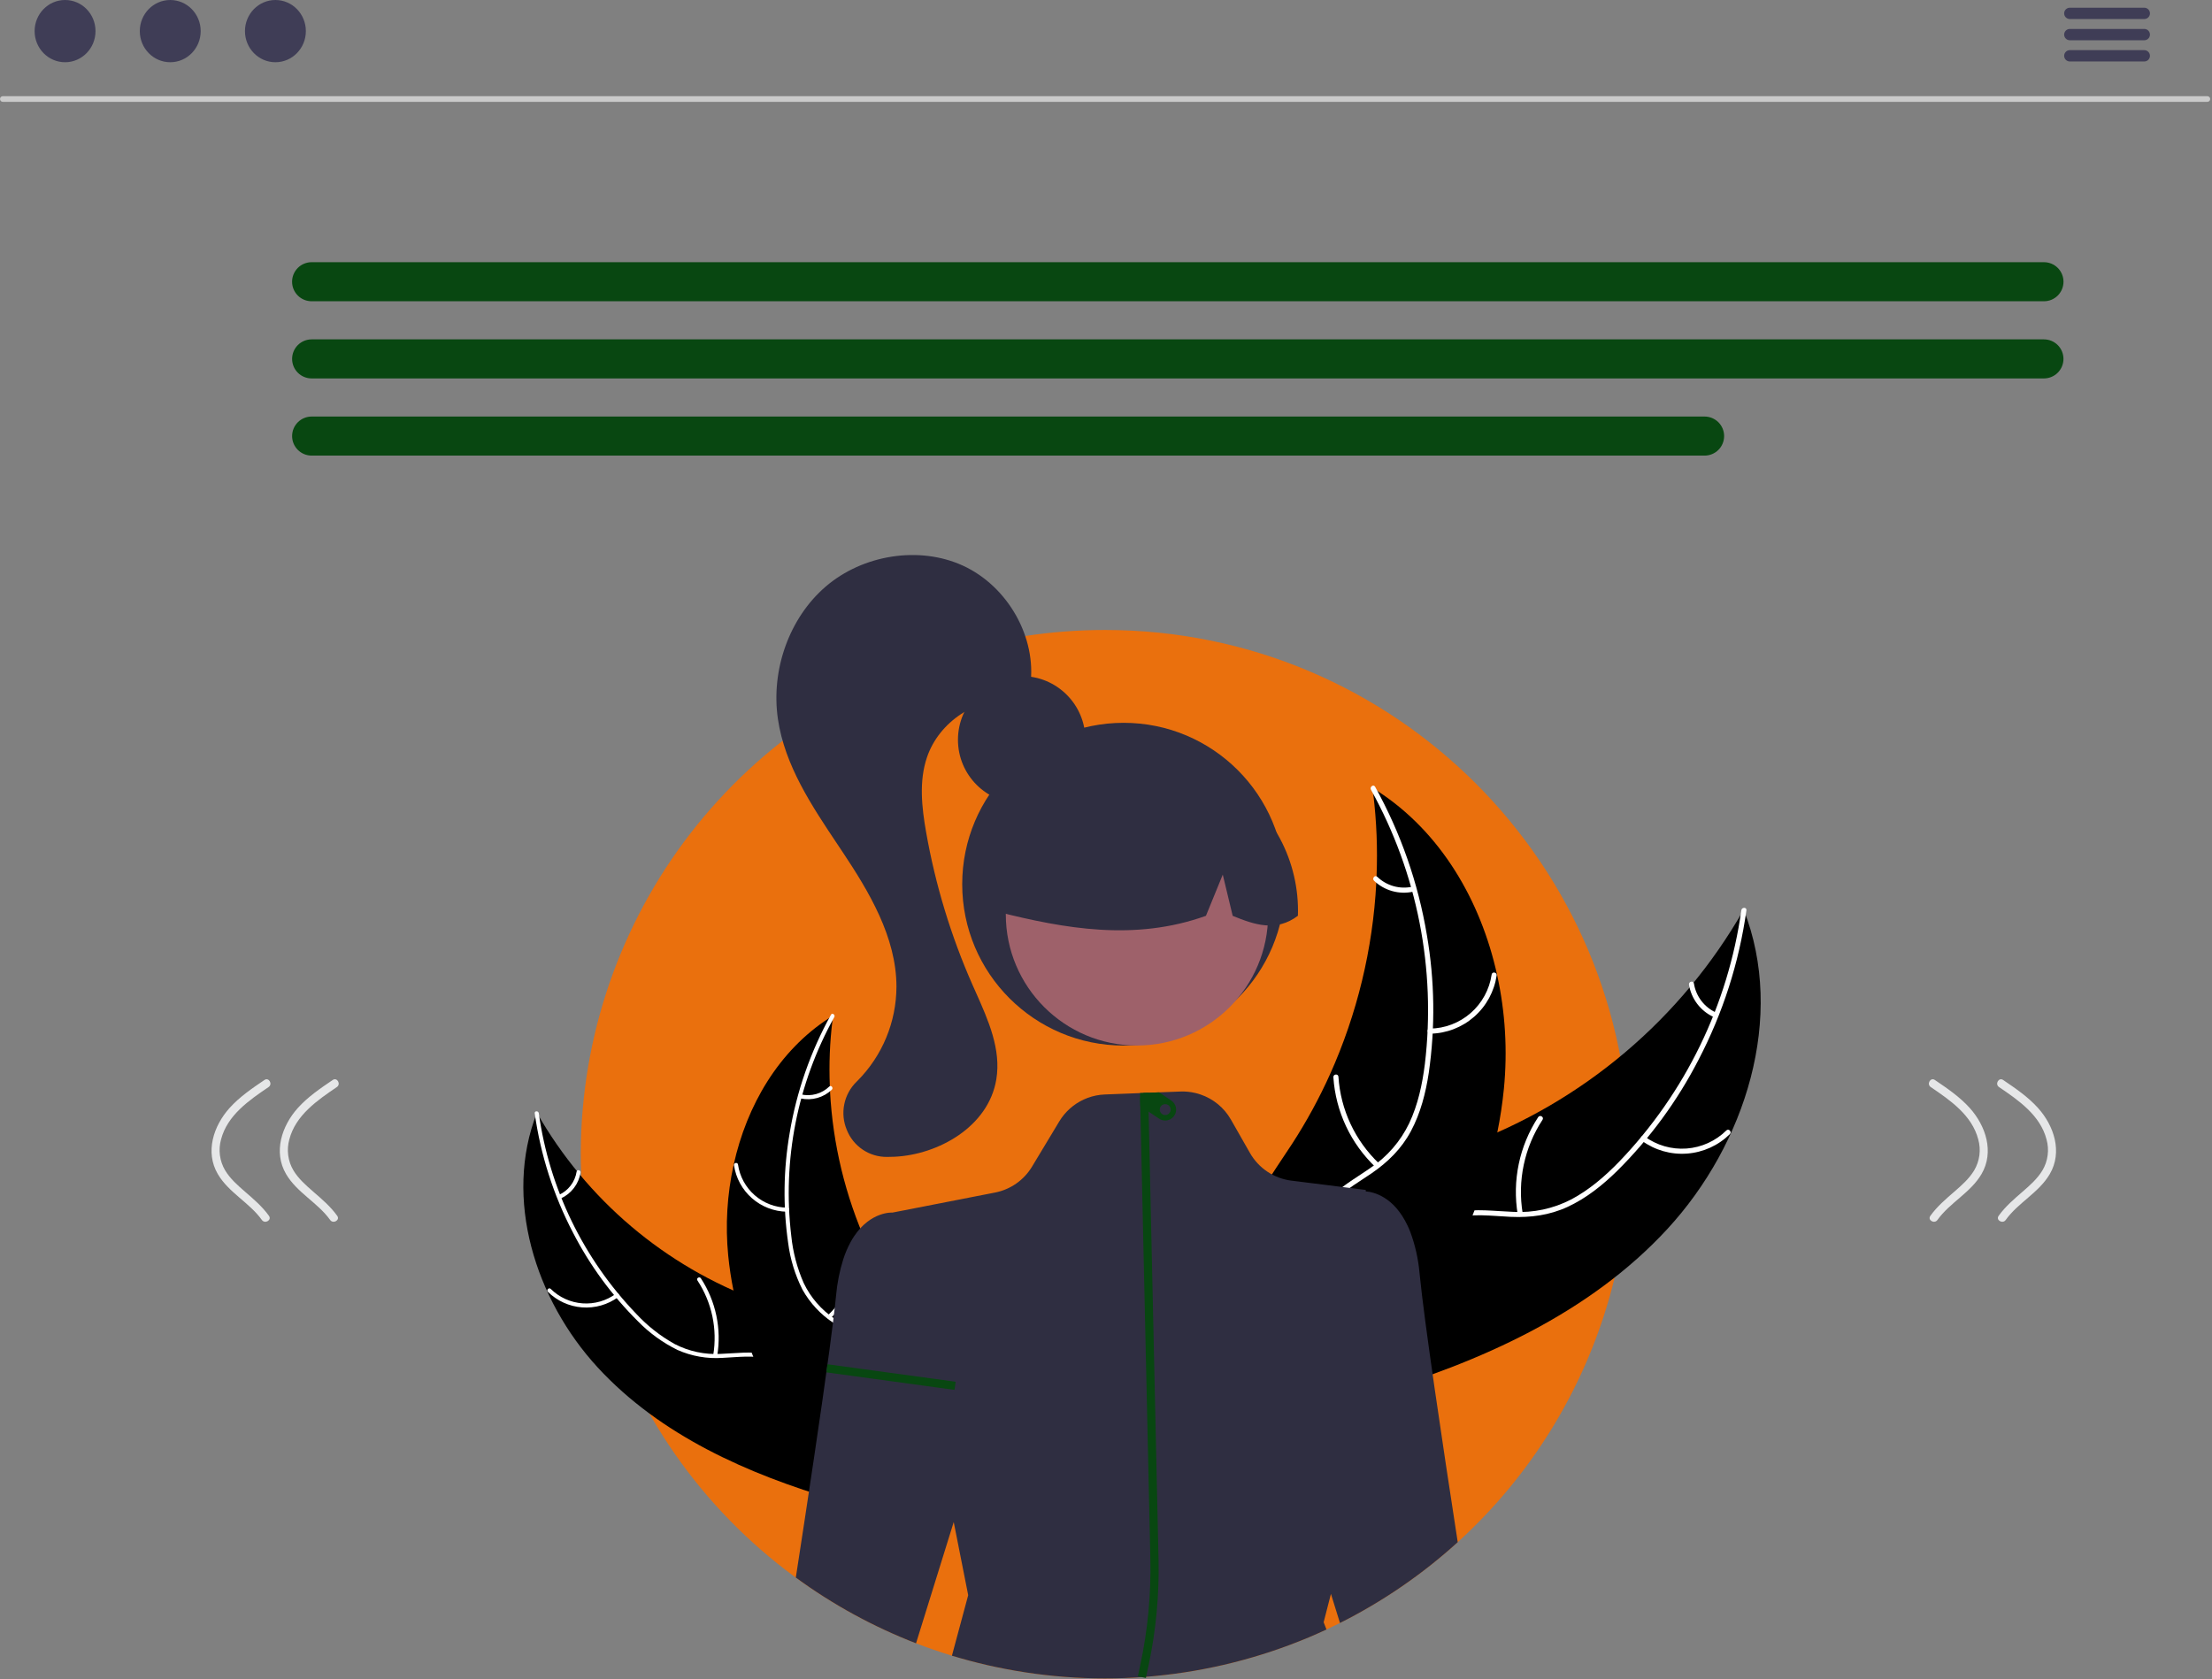 <svg width="810" height="615" viewBox="0 0 810 615" fill="none" xmlns="http://www.w3.org/2000/svg">
<rect x="0" y="0" width="810" height="615" fill="#808080" stroke="none"/>
<g clip-path="url(#clip0_219_2)">
<path d="M596.668 422.734C596.655 458.366 586.736 493.293 568.019 523.613C549.303 553.934 522.525 578.454 490.678 594.434C489.048 595.254 487.401 596.051 485.738 596.824C442.751 616.773 393.922 620.187 348.578 606.414C344.128 605.054 339.748 603.541 335.438 601.874C296.024 586.628 262.739 558.807 240.741 522.723C218.743 486.639 209.261 444.307 213.764 402.287C218.268 360.267 236.504 320.905 265.649 290.302C294.793 259.699 333.218 239.563 374.968 233.014C384.795 231.494 394.724 230.732 404.668 230.734C510.708 230.734 596.668 316.694 596.668 422.734Z" fill="#F16F05" fill-opacity="0.93"/>
<path d="M610.595 450.099C639.218 419.022 653.946 372.495 638.513 333.166C615.776 373.09 579.65 403.685 536.527 419.538C519.874 425.591 500.722 430.59 491.676 445.826C486.047 455.306 485.648 467.173 488.198 477.898C490.75 488.625 495.99 498.488 501.178 508.217L501.21 510.969C541.745 499.055 581.973 481.175 610.595 450.099Z" fill="black"/>
<path d="M637.652 333.375C632.793 368.007 617.146 400.226 592.933 425.459C587.713 430.833 581.949 435.83 575.287 439.337C568.768 442.705 561.465 444.265 554.137 443.857C547.298 443.613 540.33 442.571 533.55 443.994C526.404 445.494 520.75 450.109 517.082 456.333C512.594 463.948 511.109 472.722 509.956 481.352C508.676 490.935 507.498 500.908 502.025 509.156C501.362 510.155 502.951 511.125 503.614 510.128C513.134 495.779 509.926 477.456 516.344 461.985C519.339 454.766 524.528 448.406 532.292 446.219C539.081 444.307 546.267 445.375 553.19 445.682C560.459 446.004 567.379 445.111 574.035 442.033C580.843 438.884 586.814 434.101 592.149 428.884C604.158 416.964 614.218 403.229 621.96 388.184C630.892 371.061 636.829 352.537 639.514 333.413C639.68 332.229 637.816 332.199 637.652 333.375V333.375Z" fill="white"/>
<path d="M601.208 417.793C605.993 421.281 611.862 422.954 617.766 422.514C623.671 422.074 629.227 419.55 633.442 415.391C634.292 414.547 633.02 413.186 632.169 414.032C628.251 417.911 623.075 420.262 617.576 420.661C612.077 421.059 606.616 419.479 602.18 416.205C601.215 415.494 600.248 417.087 601.208 417.793V417.793Z" fill="white"/>
<path d="M557.589 444.437C555.607 432.497 558.199 420.248 564.847 410.133C565.506 409.131 563.917 408.161 563.258 409.161C556.36 419.7 553.689 432.452 555.779 444.873C555.979 446.057 557.788 445.615 557.589 444.437Z" fill="white"/>
<path d="M628.429 370.883C626.297 369.92 624.437 368.441 623.017 366.581C621.597 364.721 620.661 362.537 620.293 360.226C620.109 359.04 618.299 359.484 618.483 360.662C618.901 363.214 619.938 365.624 621.502 367.683C623.066 369.741 625.111 371.385 627.457 372.472C627.67 372.592 627.921 372.628 628.158 372.571C628.396 372.513 628.603 372.368 628.738 372.163C628.865 371.952 628.904 371.7 628.847 371.46C628.789 371.22 628.639 371.013 628.429 370.883V370.883Z" fill="white"/>
<path d="M502.597 288.565C502.691 289.308 502.786 290.052 502.868 290.806C504.086 300.811 504.488 310.898 504.072 320.968C504.052 321.747 504.02 322.536 503.978 323.313C502.717 347.563 496.964 371.368 487.013 393.517C483.045 402.328 478.412 410.823 473.155 418.931C465.894 430.127 457.131 441.689 454.083 454.26C453.75 455.568 453.499 456.895 453.33 458.234L497.85 510.795C498.011 510.863 498.161 510.943 498.323 511.012L500.004 513.192C500.305 512.793 500.607 512.372 500.908 511.973C501.083 511.742 501.248 511.5 501.423 511.269C501.537 511.111 501.65 510.953 501.762 510.817C501.8 510.765 501.837 510.712 501.863 510.67C501.975 510.534 502.064 510.396 502.164 510.271C503.863 507.925 505.55 505.563 507.222 503.185C507.234 503.175 507.234 503.175 507.236 503.153C519.934 485.003 531.229 465.634 539.224 445.165C539.465 444.55 539.718 443.924 539.938 443.284C543.49 434.038 546.282 424.517 548.283 414.816C549.362 409.501 550.171 404.134 550.708 398.737C552.067 384.789 551.223 370.714 548.208 357.027C542.194 329.745 527.521 304.69 504.376 289.693C503.784 289.31 503.201 288.938 502.597 288.565Z" fill="black"/>
<path d="M502.03 289.248C519.001 319.824 525.906 354.971 521.765 389.695C520.832 397.129 519.239 404.589 516.031 411.399C512.853 418.014 507.962 423.657 501.866 427.742C496.258 431.665 490.067 435.029 485.511 440.247C480.708 445.747 478.972 452.836 479.79 460.014C480.791 468.796 484.889 476.695 489.164 484.281C493.911 492.703 498.975 501.375 499.571 511.255C499.644 512.452 501.497 512.27 501.425 511.075C500.387 493.886 486.794 481.187 482.604 464.971C480.649 457.404 480.963 449.202 485.845 442.782C490.115 437.167 496.496 433.693 502.208 429.77C508.206 425.651 513.193 420.771 516.654 414.306C520.195 407.693 522.082 400.28 523.201 392.902C525.612 376.154 525.376 359.131 522.499 342.457C519.322 323.408 512.909 305.043 503.539 288.157C502.959 287.112 501.453 288.21 502.03 289.248V289.248Z" fill="white"/>
<path d="M523.756 378.592C529.677 378.496 535.37 376.299 539.82 372.392C544.269 368.486 547.186 363.125 548.048 357.267C548.218 356.081 546.383 355.761 546.213 356.948C545.42 362.405 542.703 367.398 538.552 371.027C534.401 374.656 529.089 376.682 523.576 376.739C522.378 376.753 522.565 378.606 523.756 378.592V378.592Z" fill="white"/>
<path d="M504.971 426.128C496.2 417.787 490.894 406.447 490.112 394.368C490.036 393.171 488.183 393.353 488.259 394.548C489.096 407.116 494.641 418.906 503.788 427.566C504.661 428.39 505.839 426.948 504.971 426.128L504.971 426.128Z" fill="white"/>
<path d="M517.248 324.748C514.965 325.263 512.59 325.202 510.337 324.572C508.083 323.942 506.021 322.762 504.336 321.138C503.475 320.302 502.297 321.746 503.153 322.576C505.023 324.361 507.302 325.662 509.79 326.364C512.279 327.065 514.901 327.147 517.429 326.602C517.671 326.57 517.893 326.448 518.048 326.259C518.203 326.07 518.281 325.829 518.265 325.585C518.24 325.34 518.119 325.114 517.929 324.957C517.738 324.801 517.494 324.726 517.248 324.748H517.248Z" fill="white"/>
<path d="M808.328 37.3H1.014C0.743 37.294 0.485 37.182 0.296 36.988C0.106 36.795 0 36.535 0 36.264C0 35.993 0.106 35.733 0.296 35.539C0.485 35.345 0.743 35.234 1.014 35.228H808.328C808.599 35.234 808.857 35.345 809.046 35.539C809.236 35.733 809.342 35.993 809.342 36.264C809.342 36.535 809.236 36.795 809.046 36.988C808.857 37.182 808.599 37.294 808.328 37.3V37.3Z" fill="#CACACA"/>
<path d="M23.826 22.794C29.983 22.794 34.974 17.692 34.974 11.397C34.974 5.103 29.983 0 23.826 0C17.668 0 12.677 5.103 12.677 11.397C12.677 17.692 17.668 22.794 23.826 22.794Z" fill="#3F3D56"/>
<path d="M62.339 22.794C68.497 22.794 73.488 17.692 73.488 11.397C73.488 5.103 68.497 0 62.339 0C56.182 0 51.191 5.103 51.191 11.397C51.191 17.692 56.182 22.794 62.339 22.794Z" fill="#3F3D56"/>
<path d="M100.853 22.794C107.01 22.794 112.002 17.692 112.002 11.397C112.002 5.103 107.01 0 100.853 0C94.696 0 89.704 5.103 89.704 11.397C89.704 17.692 94.696 22.794 100.853 22.794Z" fill="#3F3D56"/>
<path d="M785.253 6.971H757.888C757.346 6.959 756.831 6.736 756.452 6.349C756.073 5.961 755.861 5.441 755.861 4.899C755.861 4.357 756.073 3.837 756.452 3.45C756.831 3.062 757.346 2.839 757.888 2.827H785.253C785.794 2.839 786.31 3.062 786.689 3.45C787.068 3.837 787.28 4.357 787.28 4.899C787.28 5.441 787.068 5.961 786.689 6.349C786.31 6.736 785.794 6.959 785.253 6.971Z" fill="#3F3D56"/>
<path d="M785.253 14.742H757.888C757.346 14.73 756.831 14.507 756.452 14.119C756.073 13.732 755.861 13.212 755.861 12.67C755.861 12.128 756.073 11.608 756.452 11.22C756.831 10.833 757.346 10.61 757.888 10.598H785.253C785.794 10.61 786.31 10.833 786.689 11.22C787.068 11.608 787.28 12.128 787.28 12.67C787.28 13.212 787.068 13.732 786.689 14.119C786.31 14.507 785.794 14.73 785.253 14.742V14.742Z" fill="#3F3D56"/>
<path d="M785.253 22.513H757.888C757.346 22.501 756.831 22.277 756.452 21.89C756.073 21.503 755.861 20.983 755.861 20.441C755.861 19.899 756.073 19.379 756.452 18.991C756.831 18.604 757.346 18.38 757.888 18.368H785.253C785.794 18.38 786.31 18.604 786.689 18.991C787.068 19.379 787.28 19.899 787.28 20.441C787.28 20.983 787.068 21.503 786.689 21.89C786.31 22.277 785.794 22.501 785.253 22.513V22.513Z" fill="#3F3D56"/>
<path d="M218.881 500.854C196.045 476.06 184.295 438.939 196.607 407.561C214.748 439.414 243.57 463.824 277.975 476.471C291.262 481.301 306.542 485.289 313.759 497.445C318.25 505.009 318.569 514.476 316.534 523.034C314.498 531.591 310.317 539.461 306.178 547.222L306.152 549.418C273.812 539.913 241.717 525.648 218.881 500.854Z" fill="black"/>
<path d="M197.294 407.728C201.171 435.358 213.655 461.064 232.973 481.195C237.054 485.603 241.805 489.34 247.051 492.268C252.252 494.955 258.079 496.2 263.925 495.874C269.382 495.68 274.941 494.849 280.35 495.984C283.11 496.606 285.707 497.805 287.972 499.501C290.236 501.198 292.116 503.354 293.489 505.828C297.07 511.904 298.254 518.904 299.174 525.789C300.196 533.435 301.136 541.392 305.502 547.972C306.031 548.769 304.763 549.543 304.235 548.747C296.639 537.299 299.198 522.68 294.077 510.337C291.688 504.578 287.548 499.504 281.354 497.759C275.938 496.234 270.204 497.086 264.681 497.33C258.983 497.732 253.273 496.732 248.05 494.419C242.673 491.767 237.786 488.22 233.598 483.929C224.017 474.418 215.991 463.46 209.814 451.456C202.688 437.795 197.951 423.016 195.809 407.758C195.676 406.814 197.163 406.79 197.294 407.728L197.294 407.728Z" fill="white"/>
<path d="M226.371 475.079C222.553 477.862 217.871 479.197 213.16 478.846C208.449 478.495 204.016 476.481 200.653 473.163C199.975 472.49 200.99 471.404 201.669 472.079C204.795 475.174 208.924 477.05 213.312 477.367C217.699 477.685 222.056 476.424 225.595 473.812C226.365 473.245 227.136 474.516 226.371 475.079V475.079Z" fill="white"/>
<path d="M261.171 496.337C262.752 486.81 260.685 477.038 255.381 468.968C254.855 468.169 256.123 467.394 256.648 468.193C262.152 476.601 264.283 486.775 262.616 496.685C262.456 497.629 261.013 497.276 261.171 496.337V496.337Z" fill="white"/>
<path d="M204.653 437.653C206.354 436.884 207.838 435.705 208.971 434.221C210.104 432.737 210.85 430.995 211.144 429.151C211.291 428.205 212.735 428.559 212.588 429.498C212.255 431.534 211.428 433.457 210.179 435.1C208.931 436.742 207.3 438.054 205.428 438.92C205.258 439.017 205.058 439.045 204.869 438.999C204.679 438.954 204.514 438.838 204.407 438.674C204.305 438.506 204.274 438.305 204.32 438.113C204.366 437.922 204.485 437.757 204.653 437.653V437.653Z" fill="white"/>
<path d="M305.046 371.977C304.971 372.57 304.895 373.163 304.829 373.765C303.858 381.747 303.537 389.795 303.869 397.829C303.885 398.45 303.91 399.08 303.944 399.7C304.95 419.047 309.54 438.039 317.479 455.711C320.645 462.74 324.341 469.519 328.535 475.987C334.328 484.92 341.32 494.144 343.752 504.174C344.017 505.217 344.218 506.276 344.352 507.344L308.833 549.279C308.704 549.334 308.585 549.397 308.456 549.453L307.114 551.192C306.875 550.873 306.633 550.538 306.393 550.219C306.254 550.035 306.122 549.842 305.982 549.658C305.891 549.532 305.801 549.406 305.712 549.297C305.682 549.256 305.652 549.213 305.631 549.18C305.542 549.071 305.471 548.961 305.391 548.861C304.035 546.99 302.69 545.105 301.356 543.208C301.346 543.2 301.346 543.2 301.344 543.183C291.213 528.702 282.202 513.248 275.823 496.918C275.631 496.427 275.43 495.928 275.254 495.417C272.42 488.04 270.193 480.444 268.596 472.704C267.735 468.464 267.089 464.182 266.661 459.876C265.577 448.747 266.25 437.518 268.656 426.599C273.454 404.832 285.161 384.842 303.626 372.877C304.099 372.571 304.564 372.274 305.046 371.977Z" fill="black"/>
<path d="M305.498 372.522C291.958 396.916 286.449 424.957 289.753 452.662C290.358 458.638 291.902 464.482 294.327 469.978C296.863 475.256 300.765 479.758 305.629 483.017C310.103 486.147 315.042 488.831 318.677 492.994C320.507 495.153 321.859 497.673 322.646 500.391C323.432 503.109 323.635 505.963 323.242 508.765C322.443 515.772 319.174 522.074 315.763 528.126C311.975 534.845 307.935 541.764 307.46 549.647C307.402 550.602 305.923 550.456 305.981 549.503C306.808 535.789 317.654 525.658 320.996 512.719C322.556 506.682 322.306 500.138 318.411 495.016C315.004 490.537 309.914 487.765 305.356 484.635C300.565 481.525 296.607 477.289 293.83 472.298C291.133 466.943 289.367 461.168 288.607 455.221C286.683 441.859 286.872 428.277 289.167 414.973C291.702 399.776 296.818 385.124 304.294 371.651C304.757 370.817 305.958 371.693 305.498 372.522H305.498Z" fill="white"/>
<path d="M288.164 443.804C283.441 443.727 278.898 441.974 275.348 438.857C271.798 435.741 269.471 431.464 268.784 426.79C268.648 425.844 270.112 425.588 270.248 426.536C270.88 430.889 273.048 434.873 276.36 437.768C279.671 440.664 283.909 442.28 288.308 442.325C289.264 442.336 289.114 443.815 288.164 443.804V443.804Z" fill="white"/>
<path d="M303.152 481.729C310.15 475.075 314.383 466.027 315.006 456.39C315.067 455.435 316.546 455.58 316.485 456.534C315.817 466.561 311.393 475.968 304.096 482.876C303.4 483.534 302.459 482.383 303.152 481.729V481.729Z" fill="white"/>
<path d="M293.357 400.845C295.178 401.256 297.073 401.207 298.871 400.705C300.669 400.202 302.314 399.26 303.658 397.965C304.346 397.298 305.285 398.45 304.602 399.112C303.11 400.536 301.292 401.574 299.307 402.134C297.321 402.694 295.229 402.759 293.213 402.324C293.019 402.299 292.843 402.201 292.719 402.05C292.595 401.9 292.533 401.707 292.545 401.513C292.565 401.317 292.662 401.137 292.814 401.012C292.966 400.887 293.161 400.827 293.357 400.845V400.845Z" fill="white"/>
<path d="M748.457 110.338H114.119C113.179 110.339 112.248 110.155 111.379 109.796C110.51 109.437 109.72 108.91 109.055 108.246C108.39 107.581 107.862 106.792 107.502 105.924C107.142 105.055 106.957 104.124 106.957 103.184C106.957 102.244 107.142 101.313 107.502 100.445C107.862 99.576 108.39 98.787 109.055 98.123C109.72 97.459 110.51 96.932 111.379 96.573C112.248 96.214 113.179 96.03 114.119 96.031H748.457C749.397 96.03 750.328 96.214 751.197 96.573C752.066 96.932 752.855 97.459 753.521 98.123C754.186 98.787 754.713 99.576 755.073 100.445C755.433 101.313 755.619 102.244 755.619 103.184C755.619 104.124 755.433 105.055 755.073 105.924C754.713 106.792 754.186 107.581 753.521 108.246C752.855 108.91 752.066 109.437 751.197 109.796C750.328 110.155 749.397 110.339 748.457 110.338V110.338Z" fill="#084711"/>
<path d="M748.457 138.604H114.119C112.221 138.604 110.402 137.85 109.06 136.509C107.719 135.167 106.965 133.348 106.965 131.45C106.965 129.553 107.719 127.734 109.06 126.392C110.402 125.05 112.221 124.297 114.119 124.297H748.457C750.354 124.297 752.174 125.05 753.515 126.392C754.857 127.734 755.61 129.553 755.61 131.45C755.61 133.348 754.857 135.167 753.515 136.509C752.174 137.85 750.354 138.604 748.457 138.604V138.604Z" fill="#084711"/>
<path d="M624.197 166.87H114.119C112.221 166.87 110.402 166.117 109.06 164.775C107.719 163.434 106.965 161.614 106.965 159.717C106.965 157.82 107.719 156 109.06 154.658C110.402 153.317 112.221 152.563 114.119 152.563H624.197C626.094 152.563 627.913 153.317 629.255 154.658C630.597 156 631.35 157.82 631.35 159.717C631.35 161.614 630.597 163.434 629.255 164.775C627.913 166.117 626.094 166.87 624.197 166.87V166.87Z" fill="#084711"/>
<path d="M707.004 398.143C714.153 402.996 722.1 408.457 724.404 417.314C724.933 419.206 725.075 421.185 724.82 423.133C724.565 425.081 723.918 426.958 722.919 428.649C721.085 431.707 718.351 434.11 715.685 436.425C712.518 439.176 709.325 441.879 706.868 445.313C705.743 446.886 708.343 448.386 709.458 446.828C714.014 440.461 721.585 436.854 725.595 430.021C730.337 421.94 727.172 412.357 721.296 405.815C717.629 401.733 713.03 398.615 708.518 395.553C706.916 394.465 705.414 397.064 707.004 398.143H707.004Z" fill="#E6E7E8"/>
<path d="M732.004 398.143C739.153 402.996 747.1 408.457 749.404 417.314C749.933 419.206 750.075 421.185 749.82 423.133C749.565 425.081 748.918 426.958 747.919 428.649C746.085 431.707 743.351 434.11 740.685 436.425C737.518 439.176 734.326 441.879 731.868 445.313C730.743 446.886 733.343 448.386 734.458 446.828C739.014 440.461 746.585 436.854 750.595 430.021C755.337 421.94 752.172 412.357 746.296 405.815C742.629 401.733 738.03 398.615 733.518 395.553C731.916 394.465 730.414 397.064 732.004 398.143H732.004Z" fill="#E6E7E8"/>
<path d="M123.352 398.143C116.203 402.996 108.256 408.457 105.952 417.314C105.423 419.206 105.281 421.185 105.536 423.133C105.791 425.081 106.438 426.958 107.437 428.649C109.271 431.707 112.005 434.11 114.671 436.425C117.838 439.176 121.03 441.879 123.488 445.313C124.613 446.886 122.013 448.386 120.898 446.828C116.342 440.461 108.771 436.854 104.761 430.021C100.019 421.94 103.184 412.357 109.06 405.815C112.727 401.733 117.326 398.615 121.838 395.553C123.44 394.465 124.942 397.064 123.352 398.143H123.352Z" fill="#E6E7E8"/>
<path d="M98.352 398.143C91.203 402.996 83.256 408.457 80.952 417.314C80.422 419.206 80.281 421.185 80.536 423.133C80.791 425.081 81.438 426.958 82.436 428.649C84.271 431.707 87.004 434.11 89.671 436.425C92.838 439.176 96.03 441.879 98.488 445.313C99.613 446.886 97.012 448.386 95.897 446.828C91.341 440.461 83.77 436.854 79.761 430.021C75.019 421.94 78.183 412.357 84.06 405.815C87.727 401.733 92.326 398.615 96.838 395.553C98.439 394.465 99.942 397.064 98.352 398.143H98.352Z" fill="#E6E7E8"/>
<path d="M374.121 294.29C387.006 294.29 397.451 283.844 397.451 270.959C397.451 258.074 387.006 247.629 374.121 247.629C361.236 247.629 350.79 258.074 350.79 270.959C350.79 283.844 361.236 294.29 374.121 294.29Z" fill="#2F2E41"/>
<path d="M411.449 382.945C444.091 382.945 470.553 356.484 470.553 323.842C470.553 291.2 444.091 264.738 411.449 264.738C378.807 264.738 352.346 291.2 352.346 323.842C352.346 356.484 378.807 382.945 411.449 382.945Z" fill="#2F2E41"/>
<path d="M416.34 382.931C442.866 382.931 464.369 361.428 464.369 334.902C464.369 308.377 442.866 286.874 416.34 286.874C389.815 286.874 368.312 308.377 368.312 334.902C368.312 361.428 389.815 382.931 416.34 382.931Z" fill="#9E616A"/>
<path d="M448.956 285.944C440.54 280.813 430.9 278.038 421.044 277.908C411.189 277.778 401.479 280.298 392.93 285.205C384.382 290.112 377.309 297.226 372.451 305.802C367.593 314.379 365.128 324.102 365.314 333.957C389.787 340.102 415.497 344.804 441.596 335.427L447.759 320.343L451.393 335.438C459.341 338.687 467.309 341.436 475.278 335.407C475.603 325.58 473.344 315.839 468.724 307.159C464.105 298.479 457.289 291.164 448.956 285.944V285.944Z" fill="#2F2E41"/>
<path d="M324.861 423.734H324.798C321.634 423.765 318.535 422.837 315.91 421.071C313.284 419.306 311.254 416.787 310.089 413.846C308.835 410.867 308.513 407.578 309.164 404.413C309.816 401.247 311.412 398.353 313.74 396.112L314.01 395.845C323.1 386.69 328.222 374.325 328.267 361.424C328.278 343.205 318.08 326.367 308.52 312.015L306.758 309.375C297.23 295.122 287.378 280.384 284.87 263.406C282.207 245.376 289.034 226.344 302.264 214.92C315.995 203.064 336.697 199.877 352.607 207.171C369.097 214.732 379.705 233.568 377.281 250.985L377.257 251.166L371.462 256.378L371.248 256.362C357.527 255.305 343.859 264.346 339.442 277.373C336.468 286.143 337.538 295.752 339.135 304.83C342.523 324.057 348.218 342.804 356.098 360.666C356.498 361.573 356.903 362.484 357.313 363.398C361.906 373.683 366.655 384.316 364.836 395.331C361.962 412.738 343.486 422.925 327.56 423.671C326.658 423.714 325.759 423.735 324.861 423.734Z" fill="#2F2E41"/>
<path d="M533.798 564.834C520.838 576.616 506.33 586.574 490.678 594.434L487.368 583.774L484.698 594.164L485.738 596.824C484.588 597.364 483.428 597.884 482.268 598.394C481.278 598.834 480.288 599.264 479.298 599.684C443.045 614.914 403.002 618.696 364.538 610.524C363.528 610.314 362.528 610.094 361.528 609.864C357.158 608.864 352.838 607.704 348.578 606.414L354.538 584.254L349.238 557.464L335.438 601.874C319.773 595.81 304.973 587.714 291.418 577.794C295.658 550.384 300.628 517.484 303.698 494.714C304.808 486.394 305.668 479.434 306.148 474.574C306.537 470.02 307.429 465.523 308.808 461.164C309.485 459.057 310.352 457.015 311.398 455.064C311.618 454.634 311.858 454.224 312.098 453.824C312.328 453.434 312.568 453.064 312.818 452.704C318.958 443.554 326.838 444.114 326.838 444.114L350.358 439.524L357.708 438.084L360.698 437.504L364.358 436.784C367.154 436.239 369.804 435.114 372.138 433.481C374.472 431.848 376.437 429.744 377.908 427.304L387.898 410.714C390.015 407.207 393.137 404.417 396.858 402.704C397.308 402.504 397.768 402.314 398.228 402.134C400.259 401.373 402.4 400.945 404.568 400.864L418.708 400.314L424.428 400.084L432.238 399.784C434.081 399.711 435.925 399.893 437.718 400.324H437.728C438.358 400.474 438.958 400.644 439.568 400.854C444.292 402.449 448.267 405.723 450.738 410.054L457.718 422.294C459.288 425.047 461.479 427.396 464.116 429.155C466.752 430.913 469.763 432.033 472.908 432.424L475.588 432.754L478.598 433.134L486.208 434.084L500.108 435.824L500.138 436.354C502.798 436.564 510.378 438.124 515.458 448.954C515.798 449.664 516.118 450.424 516.428 451.214C518.207 456.017 519.34 461.034 519.798 466.134C519.828 466.354 519.848 466.574 519.868 466.794C521.568 484.124 528.158 528.314 533.798 564.834Z" fill="#2F2E41"/>
<path d="M420.547 610.155L419.598 614.584L416.668 613.954L417.539 609.891C420.289 597.071 421.531 583.973 421.24 570.864L417.558 405.124L417.488 402.144L417.448 400.334L418.968 400.304L420.448 400.274L420.598 407.154L424.24 571.161C424.531 584.259 423.292 597.345 420.547 610.155V610.155Z" fill="#084711"/>
<path d="M303.018 499.674L345.198 505.434L348.148 505.834L349.948 506.084L349.738 507.584L349.528 509.054L342.708 508.124L302.608 502.644L303.018 499.674Z" fill="#084711"/>
<path d="M428.898 403.074L424.428 400.084L418.968 400.304L418.708 400.314L417.488 402.144L417.558 405.124L420.598 407.154L424.448 409.724C424.884 410.018 425.375 410.223 425.891 410.327C426.406 410.431 426.938 410.432 427.454 410.33C427.97 410.229 428.462 410.026 428.899 409.734C429.337 409.443 429.714 409.067 430.006 408.63C430.299 408.193 430.502 407.702 430.605 407.186C430.708 406.67 430.708 406.138 430.605 405.622C430.502 405.106 430.298 404.615 430.005 404.178C429.712 403.741 429.336 403.366 428.898 403.074H428.898ZM428.338 407.514C428.117 407.843 427.804 408.098 427.439 408.249C427.073 408.4 426.671 408.438 426.283 408.361C425.895 408.283 425.539 408.092 425.26 407.812C424.98 407.532 424.79 407.175 424.714 406.787C424.637 406.399 424.677 405.997 424.828 405.632C424.98 405.266 425.237 404.954 425.565 404.734C425.894 404.515 426.281 404.398 426.677 404.398C427.072 404.398 427.459 404.515 427.788 404.734C428.228 405.031 428.533 405.49 428.636 406.011C428.739 406.532 428.632 407.072 428.338 407.514V407.514Z" fill="#084711"/>
</g>
<defs>
<clipPath id="clip0_219_2">
<rect width="809.342" height="614.734" fill="white"/>
</clipPath>
</defs>
</svg>
